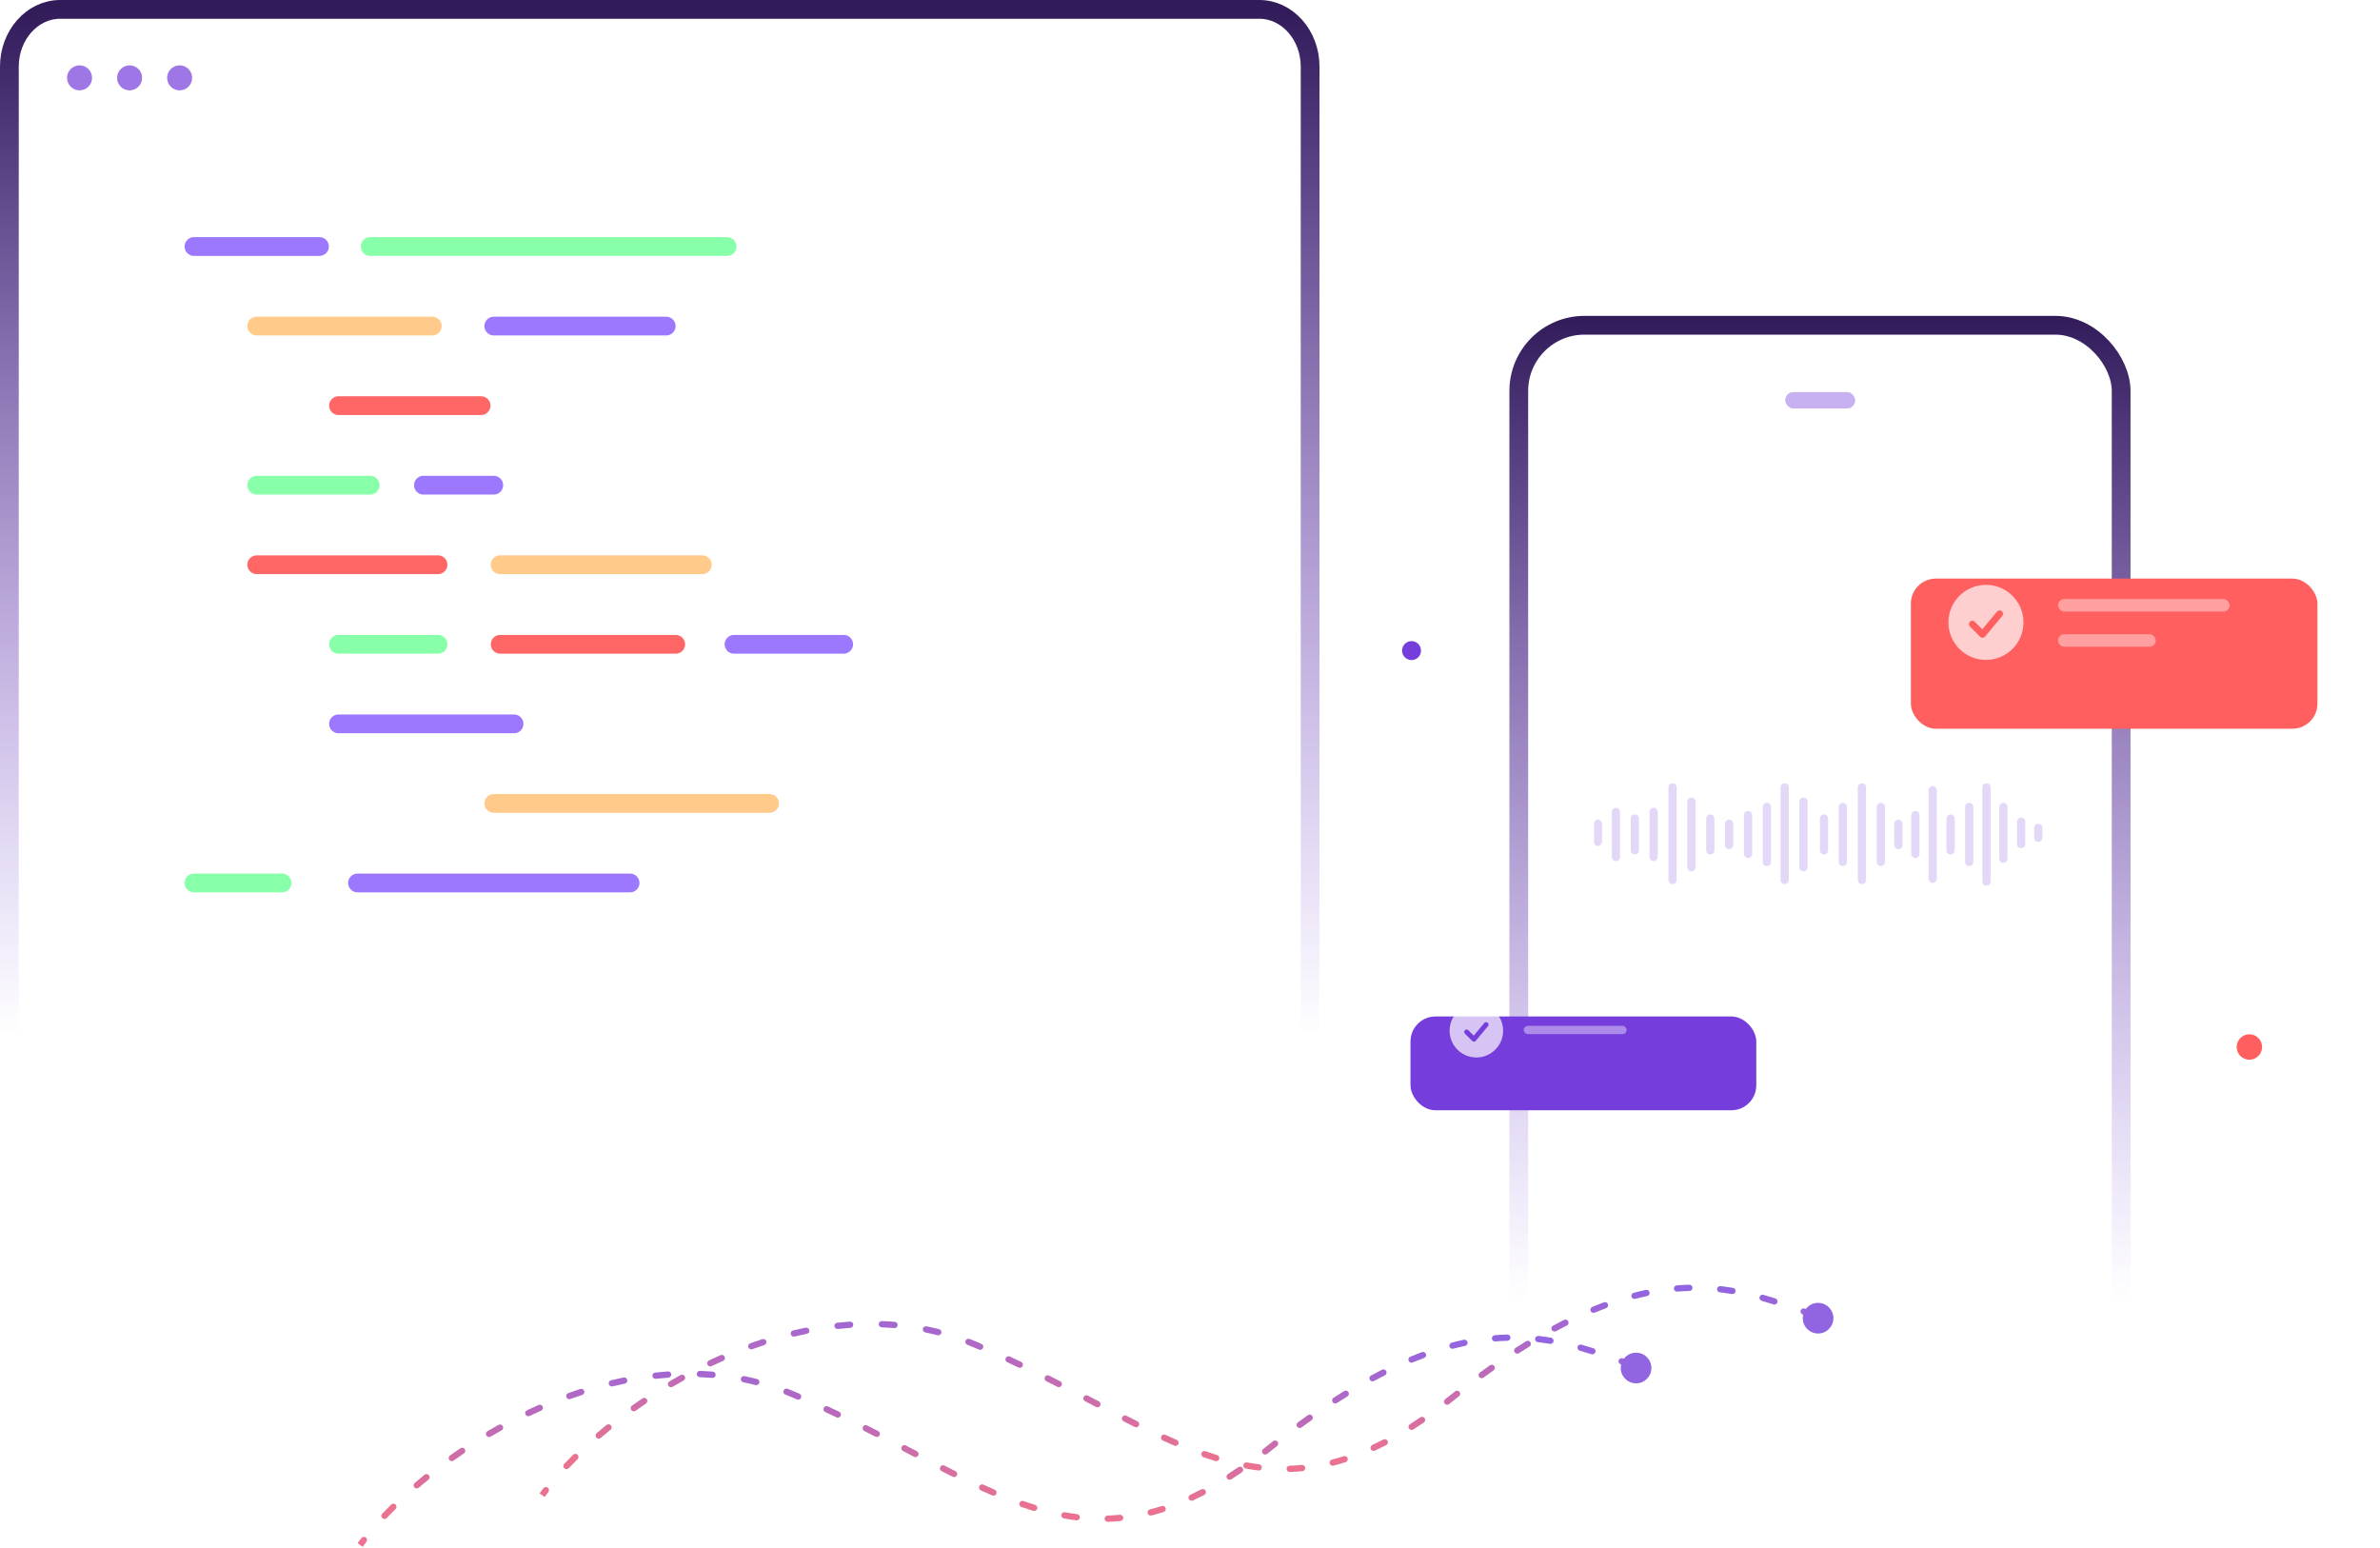 <svg width="761" height="495" viewBox="0 0 761 495" fill="none" xmlns="http://www.w3.org/2000/svg">
<path d="M402.683 378.205H19.223C10.3 378.205 3 369.979 3 359.924V21.28C3 11.226 10.3 3 19.223 3H402.683C411.605 3 418.905 11.226 418.905 21.28V360.153C418.905 370.207 411.605 378.205 402.683 378.205Z" stroke="url(#paint0_linear)" stroke-width="6" stroke-miterlimit="10" stroke-linecap="round" stroke-linejoin="round"/>
<path opacity="0.7" d="M25.438 28.894C27.647 28.894 29.438 27.103 29.438 24.894C29.438 22.685 27.647 20.894 25.438 20.894C23.228 20.894 21.438 22.685 21.438 24.894C21.438 27.103 23.228 28.894 25.438 28.894Z" fill="#753DDB"/>
<path opacity="0.7" d="M41.438 28.894C43.647 28.894 45.438 27.103 45.438 24.894C45.438 22.685 43.647 20.894 41.438 20.894C39.228 20.894 37.438 22.685 37.438 24.894C37.438 27.103 39.228 28.894 41.438 28.894Z" fill="#753DDB"/>
<path opacity="0.7" d="M57.438 28.894C59.647 28.894 61.438 27.103 61.438 24.894C61.438 22.685 59.647 20.894 57.438 20.894C55.228 20.894 53.438 22.685 53.438 24.894C53.438 27.103 55.228 28.894 57.438 28.894Z" fill="#753DDB"/>
<g opacity="0.9">
<path d="M251.93 78.817H278.278" stroke="white" stroke-width="6" stroke-miterlimit="10" stroke-linecap="round" stroke-linejoin="round"/>
<path d="M118.365 78.817H232.473" stroke="#7BFFA0" stroke-width="6" stroke-miterlimit="10" stroke-linecap="round" stroke-linejoin="round"/>
<path d="M62.02 78.817H102.151" stroke="#9169FF" stroke-width="6" stroke-miterlimit="10" stroke-linecap="round" stroke-linejoin="round"/>
</g>
<g opacity="0.9">
<path d="M114.312 282.319H201.463" stroke="#9169FF" stroke-width="6" stroke-miterlimit="10" stroke-linecap="round" stroke-linejoin="round"/>
<path d="M62.02 282.319H90.193" stroke="#7BFFA0" stroke-width="6" stroke-miterlimit="10" stroke-linecap="round" stroke-linejoin="round"/>
</g>
<g opacity="0.9">
<path d="M232.473 104.255H248.89" stroke="white" stroke-width="6" stroke-miterlimit="10" stroke-linecap="round" stroke-linejoin="round"/>
<path d="M157.888 104.255H213.016" stroke="#9169FF" stroke-width="6" stroke-miterlimit="10" stroke-linecap="round" stroke-linejoin="round"/>
<path d="M82.085 104.254H138.227" stroke="#FFC47D" stroke-width="6" stroke-miterlimit="10" stroke-linecap="round" stroke-linejoin="round"/>
</g>
<g opacity="0.9">
<path d="M169.035 129.692H217.475" stroke="white" stroke-width="6" stroke-miterlimit="10" stroke-linecap="round" stroke-linejoin="round"/>
<path d="M108.231 129.692H153.834" stroke="#FF5757" stroke-width="6" stroke-miterlimit="10" stroke-linecap="round" stroke-linejoin="round"/>
</g>
<g opacity="0.9">
<path d="M175.521 155.13H185.452" stroke="white" stroke-width="6" stroke-miterlimit="10" stroke-linecap="round" stroke-linejoin="round"/>
<path d="M135.39 155.13H157.888" stroke="#9169FF" stroke-width="6" stroke-miterlimit="10" stroke-linecap="round" stroke-linejoin="round"/>
<path d="M82.085 155.13H118.365" stroke="#7BFFA0" stroke-width="6" stroke-miterlimit="10" stroke-linecap="round" stroke-linejoin="round"/>
</g>
<g opacity="0.9">
<path d="M159.914 180.567H224.569" stroke="#FFC47D" stroke-width="6" stroke-miterlimit="10" stroke-linecap="round" stroke-linejoin="round"/>
<path d="M82.085 180.567H140.052" stroke="#FF5757" stroke-width="6" stroke-miterlimit="10" stroke-linecap="round" stroke-linejoin="round"/>
</g>
<g opacity="0.9">
<path d="M234.703 206.005H269.767" stroke="#9169FF" stroke-width="6" stroke-miterlimit="10" stroke-linecap="round" stroke-linejoin="round"/>
<path d="M159.915 206.005H216.057" stroke="#FF5757" stroke-width="6" stroke-miterlimit="10" stroke-linecap="round" stroke-linejoin="round"/>
<path d="M108.231 206.005H140.052" stroke="#7BFFA0" stroke-width="6" stroke-miterlimit="10" stroke-linecap="round" stroke-linejoin="round"/>
</g>
<g opacity="0.9">
<path d="M185.452 231.443H216.057" stroke="white" stroke-width="6" stroke-miterlimit="10" stroke-linecap="round" stroke-linejoin="round"/>
<path d="M108.231 231.444H164.373" stroke="#9169FF" stroke-width="6" stroke-miterlimit="10" stroke-linecap="round" stroke-linejoin="round"/>
</g>
<g opacity="0.9">
<path d="M265.104 256.881H300.168" stroke="white" stroke-width="6" stroke-miterlimit="10" stroke-linecap="round" stroke-linejoin="round"/>
<path d="M157.888 256.881H246.053" stroke="#FFC47D" stroke-width="6" stroke-miterlimit="10" stroke-linecap="round" stroke-linejoin="round"/>
<path d="M82.085 256.881H138.227" stroke="white" stroke-width="6" stroke-miterlimit="10" stroke-linecap="round" stroke-linejoin="round"/>
</g>
<rect x="485.627" y="104" width="192.605" height="379.081" rx="21" stroke="url(#paint1_linear)" stroke-width="6"/>
<g opacity="0.8">
<path d="M311.559 429.813L311.172 430.735L311.559 429.813ZM464.32 446.895L464.943 447.677L464.32 446.895ZM175.338 477.067C175.673 476.628 175.589 476.001 175.15 475.665C174.711 475.33 174.084 475.414 173.749 475.853L175.338 477.067ZM180.411 468.063C180.032 468.465 180.05 469.098 180.452 469.477C180.853 469.856 181.486 469.837 181.865 469.436L180.411 468.063ZM184.678 466.556C185.07 466.167 185.073 465.534 184.684 465.142C184.295 464.75 183.662 464.747 183.27 465.135L184.678 466.556ZM190.791 458.224C190.372 458.582 190.322 459.214 190.681 459.633C191.04 460.053 191.672 460.102 192.091 459.743L190.791 458.224ZM195.19 457.165C195.619 456.817 195.685 456.188 195.337 455.758C194.99 455.329 194.36 455.263 193.931 455.611L195.19 457.165ZM202.065 449.441C201.615 449.761 201.509 450.385 201.829 450.836C202.149 451.286 202.773 451.392 203.223 451.072L202.065 449.441ZM206.54 448.778C206.998 448.469 207.119 447.848 206.81 447.39C206.502 446.932 205.88 446.811 205.422 447.119L206.54 448.778ZM214.058 441.68C213.582 441.959 213.423 442.572 213.702 443.048C213.982 443.525 214.595 443.684 215.071 443.404L214.058 441.68ZM218.574 441.404C219.057 441.136 219.232 440.527 218.964 440.044C218.696 439.561 218.087 439.387 217.604 439.654L218.574 441.404ZM226.685 434.99C226.185 435.227 225.972 435.823 226.208 436.322C226.445 436.821 227.041 437.034 227.54 436.798L226.685 434.99ZM231.208 435.122C231.713 434.899 231.942 434.309 231.719 433.803C231.497 433.298 230.906 433.069 230.401 433.292L231.208 435.122ZM239.884 429.499C239.364 429.686 239.094 430.258 239.28 430.778C239.467 431.298 240.04 431.568 240.559 431.382L239.884 429.499ZM244.37 430.077C244.895 429.906 245.182 429.342 245.011 428.817C244.84 428.292 244.276 428.004 243.75 428.175L244.37 430.077ZM253.587 425.396C253.05 425.524 252.718 426.064 252.847 426.601C252.975 427.138 253.515 427.47 254.052 427.341L253.587 425.396ZM257.98 426.472C258.521 426.362 258.871 425.834 258.761 425.293C258.651 424.752 258.123 424.402 257.582 424.512L257.98 426.472ZM267.692 422.931C267.143 422.991 266.746 423.484 266.806 424.034C266.865 424.583 267.359 424.979 267.908 424.92L267.692 422.931ZM271.909 424.564C272.46 424.526 272.876 424.049 272.838 423.498C272.8 422.947 272.323 422.531 271.772 422.569L271.909 424.564ZM282.015 422.398C281.463 422.378 280.999 422.808 280.978 423.36C280.958 423.912 281.389 424.376 281.941 424.397L282.015 422.398ZM285.947 424.634C286.497 424.68 286.98 424.27 287.025 423.72C287.071 423.169 286.661 422.686 286.11 422.641L285.947 424.634ZM296.266 424.074C295.725 423.964 295.197 424.314 295.088 424.856C294.978 425.397 295.328 425.924 295.87 426.034L296.266 424.074ZM299.774 426.923C300.309 427.059 300.853 426.735 300.989 426.2C301.125 425.664 300.801 425.12 300.266 424.984L299.774 426.923ZM310.033 428.116C309.519 427.915 308.939 428.169 308.738 428.684C308.537 429.198 308.791 429.778 309.305 429.979L310.033 428.116ZM313.012 431.515C313.52 431.732 314.108 431.497 314.325 430.989C314.542 430.481 314.307 429.893 313.799 429.676L313.012 431.515ZM322.9 433.739C322.399 433.506 321.805 433.724 321.572 434.225C321.339 434.726 321.557 435.32 322.058 435.553L322.9 433.739ZM325.658 437.248C326.156 437.486 326.753 437.274 326.991 436.776C327.229 436.278 327.017 435.681 326.519 435.443L325.658 437.248ZM335.459 439.837C334.966 439.589 334.365 439.787 334.116 440.28C333.867 440.773 334.065 441.374 334.559 441.623L335.459 439.837ZM338.094 443.421C338.585 443.673 339.188 443.478 339.44 442.987C339.691 442.495 339.497 441.893 339.006 441.641L338.094 443.421ZM347.848 446.234C347.359 445.977 346.754 446.166 346.498 446.655C346.242 447.144 346.43 447.749 346.92 448.005L347.848 446.234ZM350.444 449.854C350.933 450.11 351.537 449.922 351.794 449.433C352.05 448.944 351.862 448.339 351.373 448.083L350.444 449.854ZM360.185 452.669C359.694 452.417 359.091 452.611 358.839 453.102C358.587 453.593 358.781 454.196 359.272 454.448L360.185 452.669ZM362.818 456.25C363.312 456.498 363.913 456.299 364.161 455.805C364.409 455.312 364.21 454.711 363.716 454.463L362.818 456.25ZM372.641 458.772C372.139 458.541 371.545 458.762 371.315 459.264C371.085 459.766 371.305 460.359 371.807 460.59L372.641 458.772ZM375.459 462.221C375.966 462.441 376.555 462.208 376.775 461.702C376.995 461.195 376.762 460.606 376.255 460.386L375.459 462.221ZM385.437 464.006C384.915 463.824 384.345 464.098 384.162 464.62C383.98 465.141 384.254 465.712 384.776 465.894L385.437 464.006ZM388.591 467.15C389.119 467.313 389.679 467.017 389.841 466.489C390.004 465.961 389.708 465.402 389.18 465.239L388.591 467.15ZM398.716 467.594C398.172 467.495 397.652 467.855 397.553 468.399C397.454 468.942 397.814 469.463 398.358 469.561L398.716 467.594ZM402.344 470.172C402.892 470.241 403.392 469.851 403.46 469.303C403.528 468.755 403.139 468.256 402.591 468.188L402.344 470.172ZM412.354 468.648C411.802 468.666 411.369 469.128 411.387 469.68C411.404 470.232 411.866 470.665 412.418 470.647L412.354 468.648ZM416.451 470.388C417 470.335 417.403 469.846 417.349 469.296C417.296 468.746 416.807 468.344 416.258 468.397L416.451 470.388ZM425.878 466.69C425.343 466.828 425.022 467.373 425.159 467.908C425.297 468.443 425.843 468.764 426.377 468.627L425.878 466.69ZM430.255 467.507C430.781 467.339 431.071 466.776 430.903 466.25C430.735 465.724 430.172 465.434 429.646 465.602L430.255 467.507ZM438.782 462.016C438.281 462.249 438.063 462.843 438.295 463.344C438.528 463.845 439.122 464.063 439.623 463.831L438.782 462.016ZM443.248 462.053C443.739 461.799 443.931 461.196 443.677 460.705C443.423 460.215 442.82 460.023 442.33 460.276L443.248 462.053ZM450.831 455.364C450.366 455.661 450.228 456.279 450.525 456.745C450.822 457.211 451.44 457.348 451.906 457.051L450.831 455.364ZM455.26 454.842C455.716 454.531 455.834 453.909 455.524 453.452C455.213 452.996 454.591 452.877 454.134 453.188L455.26 454.842ZM462.107 447.365C461.672 447.704 461.594 448.332 461.933 448.768C462.272 449.204 462.9 449.282 463.336 448.943L462.107 447.365ZM466.516 446.431C466.95 446.089 467.025 445.461 466.684 445.027C466.342 444.593 465.713 444.518 465.279 444.859L466.516 446.431ZM473.175 438.859C472.729 439.185 472.633 439.811 472.959 440.256C473.285 440.702 473.911 440.798 474.357 440.472L473.175 438.859ZM477.554 438.168C478.005 437.849 478.111 437.224 477.791 436.774C477.472 436.323 476.848 436.217 476.397 436.536L477.554 438.168ZM484.595 430.983C484.131 431.283 483.997 431.902 484.297 432.366C484.596 432.83 485.215 432.964 485.679 432.664L484.595 430.983ZM489.027 430.551C489.497 430.261 489.643 429.645 489.353 429.175C489.063 428.705 488.447 428.559 487.977 428.849L489.027 430.551ZM496.578 423.867C496.092 424.13 495.911 424.737 496.174 425.222C496.436 425.708 497.043 425.889 497.529 425.627L496.578 423.867ZM500.998 423.81C501.491 423.56 501.688 422.958 501.438 422.466C501.188 421.973 500.587 421.776 500.094 422.026L500.998 423.81ZM509.139 417.853C508.629 418.064 508.387 418.649 508.598 419.16C508.809 419.67 509.394 419.912 509.904 419.701L509.139 417.853ZM513.544 418.267C514.061 418.073 514.324 417.497 514.131 416.98C513.938 416.462 513.362 416.2 512.844 416.393L513.544 418.267ZM522.36 413.363C521.826 413.503 521.506 414.049 521.646 414.583C521.785 415.118 522.332 415.438 522.866 415.298L522.36 413.363ZM526.666 414.397C527.206 414.282 527.551 413.751 527.436 413.211C527.321 412.671 526.79 412.326 526.25 412.441L526.666 414.397ZM536.148 410.982C535.597 411.026 535.187 411.508 535.231 412.059C535.276 412.609 535.758 413.02 536.309 412.975L536.148 410.982ZM540.198 412.769C540.75 412.755 541.186 412.296 541.172 411.744C541.158 411.192 540.699 410.755 540.147 410.769L540.198 412.769ZM550.146 411.217C549.597 411.154 549.101 411.548 549.038 412.097C548.976 412.646 549.369 413.141 549.918 413.204L550.146 411.217ZM553.785 413.752C554.329 413.843 554.845 413.476 554.937 412.931C555.028 412.387 554.661 411.871 554.116 411.779L553.785 413.752ZM563.852 414.004C563.32 413.853 562.767 414.162 562.617 414.693C562.466 415.224 562.774 415.777 563.306 415.928L563.852 414.004ZM567.063 417.061C567.589 417.228 568.152 416.938 568.319 416.411C568.487 415.885 568.196 415.323 567.669 415.155L567.063 417.061ZM577.048 418.384C576.528 418.198 575.956 418.468 575.769 418.988C575.583 419.508 575.853 420.081 576.373 420.267L577.048 418.384ZM174.157 478.654C174.537 478.13 174.93 477.6 175.338 477.067L173.749 475.853C173.331 476.399 172.927 476.943 172.536 477.482L174.157 478.654ZM181.865 469.436C182.768 468.48 183.706 467.519 184.678 466.556L183.27 465.135C182.282 466.114 181.329 467.09 180.411 468.063L181.865 469.436ZM192.091 459.743C193.1 458.881 194.133 458.021 195.19 457.165L193.931 455.611C192.861 456.478 191.814 457.349 190.791 458.224L192.091 459.743ZM203.223 451.072C204.311 450.3 205.417 449.534 206.54 448.778L205.422 447.119C204.286 447.885 203.166 448.659 202.065 449.441L203.223 451.072ZM215.071 443.404C216.225 442.726 217.393 442.058 218.574 441.404L217.604 439.654C216.409 440.318 215.226 440.993 214.058 441.68L215.071 443.404ZM227.54 436.798C228.753 436.224 229.975 435.665 231.208 435.122L230.401 433.292C229.152 433.842 227.913 434.409 226.685 434.99L227.54 436.798ZM240.559 431.382C241.822 430.928 243.092 430.493 244.37 430.077L243.75 428.175C242.454 428.598 241.165 429.039 239.884 429.499L240.559 431.382ZM254.052 427.341C255.357 427.029 256.666 426.739 257.98 426.472L257.582 424.512C256.245 424.784 254.913 425.079 253.587 425.396L254.052 427.341ZM267.908 424.92C269.24 424.775 270.574 424.656 271.909 424.564L271.772 422.569C270.41 422.663 269.049 422.784 267.692 422.931L267.908 424.92ZM281.941 424.397C283.277 424.446 284.612 424.525 285.947 424.634L286.11 422.641C284.745 422.529 283.38 422.448 282.015 422.398L281.941 424.397ZM295.87 426.034C297.174 426.298 298.476 426.594 299.774 426.923L300.266 424.984C298.935 424.647 297.602 424.344 296.266 424.074L295.87 426.034ZM309.305 429.979C309.929 430.222 310.551 430.474 311.172 430.735L311.946 428.891C311.31 428.624 310.672 428.366 310.033 428.116L309.305 429.979ZM311.172 430.735C311.789 430.994 312.402 431.254 313.012 431.515L313.799 429.676C313.185 429.413 312.567 429.152 311.946 428.891L311.172 430.735ZM322.058 435.553C323.27 436.115 324.47 436.681 325.658 437.248L326.519 435.443C325.325 434.873 324.119 434.305 322.9 433.739L322.058 435.553ZM334.559 441.623C335.748 442.223 336.926 442.823 338.094 443.421L339.006 441.641C337.835 441.041 336.653 440.439 335.459 439.837L334.559 441.623ZM346.92 448.005C348.105 448.626 349.279 449.243 350.444 449.854L351.373 448.083C350.208 447.472 349.033 446.855 347.848 446.234L346.92 448.005ZM359.272 454.448C360.462 455.059 361.644 455.66 362.818 456.25L363.716 454.463C362.548 453.876 361.371 453.277 360.185 452.669L359.272 454.448ZM371.807 460.59C373.03 461.151 374.247 461.695 375.459 462.221L376.255 460.386C375.057 459.866 373.853 459.328 372.641 458.772L371.807 460.59ZM384.776 465.894C386.049 466.34 387.32 466.759 388.591 467.15L389.18 465.239C387.935 464.856 386.687 464.444 385.437 464.006L384.776 465.894ZM398.358 469.561C399.683 469.802 401.011 470.007 402.344 470.172L402.591 468.188C401.296 468.027 400.005 467.828 398.716 467.594L398.358 469.561ZM412.418 470.647C413.754 470.605 415.098 470.519 416.451 470.388L416.258 468.397C414.948 468.524 413.648 468.607 412.354 468.648L412.418 470.647ZM426.377 468.627C427.66 468.296 428.952 467.923 430.255 467.507L429.646 465.602C428.379 466.007 427.123 466.369 425.878 466.69L426.377 468.627ZM439.623 463.831C440.821 463.275 442.029 462.683 443.248 462.053L442.33 460.276C441.135 460.894 439.953 461.473 438.782 462.016L439.623 463.831ZM451.906 457.051C453.014 456.345 454.132 455.609 455.26 454.842L454.134 453.188C453.023 453.945 451.922 454.67 450.831 455.364L451.906 457.051ZM463.336 448.943C463.87 448.527 464.405 448.105 464.943 447.677L463.696 446.113C463.164 446.537 462.635 446.954 462.107 447.365L463.336 448.943ZM464.943 447.677C465.47 447.257 465.994 446.841 466.516 446.431L465.279 444.859C464.754 445.272 464.227 445.69 463.696 446.113L464.943 447.677ZM474.357 440.472C475.433 439.684 476.499 438.916 477.554 438.168L476.397 436.536C475.334 437.29 474.26 438.064 473.175 438.859L474.357 440.472ZM485.679 432.664C486.808 431.936 487.924 431.232 489.027 430.551L487.977 428.849C486.862 429.537 485.735 430.248 484.595 430.983L485.679 432.664ZM497.529 425.627C498.7 424.994 499.857 424.388 500.998 423.81L500.094 422.026C498.936 422.613 497.765 423.226 496.578 423.867L497.529 425.627ZM509.904 419.701C511.136 419.191 512.349 418.713 513.544 418.267L512.844 416.393C511.627 416.848 510.392 417.334 509.139 417.853L509.904 419.701ZM522.866 415.298C524.154 414.961 525.42 414.661 526.666 414.397L526.25 412.441C524.974 412.712 523.678 413.018 522.36 413.363L522.866 415.298ZM536.309 412.975C537.629 412.868 538.925 412.801 540.198 412.769L540.147 410.769C538.838 410.802 537.505 410.872 536.148 410.982L536.309 412.975ZM549.918 413.204C551.23 413.354 552.518 413.538 553.785 413.752L554.116 411.779C552.817 411.561 551.494 411.372 550.146 411.217L549.918 413.204ZM563.306 415.928C564.576 416.288 565.827 416.668 567.063 417.061L567.669 415.155C566.416 414.757 565.145 414.371 563.852 414.004L563.306 415.928ZM576.373 420.267C576.995 420.49 577.615 420.713 578.233 420.933L578.906 419.05C578.289 418.83 577.671 418.608 577.048 418.384L576.373 420.267Z" fill="url(#paint2_linear)"/>
<path d="M253.365 445.745L252.978 446.667L253.365 445.745ZM406.125 462.826L406.749 463.608L406.125 462.826ZM117.143 492.999C117.479 492.56 117.395 491.932 116.956 491.597C116.517 491.262 115.89 491.346 115.554 491.784L117.143 492.999ZM122.217 483.995C121.837 484.396 121.856 485.029 122.257 485.408C122.659 485.787 123.292 485.769 123.671 485.367L122.217 483.995ZM126.483 482.488C126.876 482.099 126.878 481.466 126.49 481.074C126.101 480.681 125.468 480.678 125.076 481.067L126.483 482.488ZM132.597 474.155C132.177 474.514 132.128 475.145 132.487 475.565C132.846 475.985 133.477 476.034 133.897 475.675L132.597 474.155ZM136.995 473.097C137.424 472.749 137.491 472.119 137.143 471.69C136.795 471.261 136.166 471.195 135.736 471.542L136.995 473.097ZM143.871 465.373C143.421 465.693 143.315 466.317 143.635 466.767C143.954 467.218 144.579 467.323 145.029 467.004L143.871 465.373ZM148.345 464.71C148.803 464.401 148.925 463.78 148.616 463.322C148.307 462.864 147.686 462.742 147.228 463.051L148.345 464.71ZM155.864 457.611C155.387 457.891 155.228 458.504 155.508 458.98C155.788 459.456 156.401 459.615 156.877 459.336L155.864 457.611ZM160.38 457.335C160.863 457.067 161.037 456.459 160.769 455.976C160.501 455.493 159.893 455.318 159.41 455.586L160.38 457.335ZM168.49 450.922C167.991 451.158 167.778 451.755 168.014 452.254C168.25 452.753 168.847 452.966 169.346 452.73L168.49 450.922ZM173.013 451.053C173.519 450.831 173.748 450.24 173.525 449.735C173.302 449.23 172.712 449.001 172.207 449.223L173.013 451.053ZM181.689 445.431C181.169 445.617 180.899 446.19 181.086 446.71C181.273 447.23 181.845 447.5 182.365 447.313L181.689 445.431ZM186.175 446.009C186.7 445.838 186.987 445.274 186.817 444.748C186.646 444.223 186.081 443.936 185.556 444.107L186.175 446.009ZM195.392 441.328C194.855 441.456 194.524 441.996 194.652 442.533C194.781 443.07 195.32 443.401 195.858 443.273L195.392 441.328ZM199.786 442.404C200.327 442.294 200.677 441.766 200.567 441.225C200.457 440.684 199.929 440.334 199.388 440.444L199.786 442.404ZM209.497 438.863C208.948 438.923 208.552 439.416 208.611 439.965C208.671 440.514 209.164 440.911 209.713 440.851L209.497 438.863ZM213.715 440.496C214.266 440.458 214.682 439.98 214.644 439.429C214.606 438.878 214.129 438.463 213.578 438.5L213.715 440.496ZM223.82 438.33C223.268 438.309 222.804 438.74 222.784 439.292C222.764 439.844 223.195 440.308 223.746 440.328L223.82 438.33ZM227.753 440.566C228.303 440.611 228.786 440.202 228.831 439.651C228.876 439.101 228.467 438.618 227.916 438.573L227.753 440.566ZM238.072 440.005C237.531 439.896 237.003 440.246 236.894 440.787C236.784 441.329 237.134 441.856 237.675 441.966L238.072 440.005ZM241.58 442.855C242.115 442.991 242.659 442.667 242.795 442.131C242.931 441.596 242.607 441.052 242.071 440.916L241.58 442.855ZM251.839 444.048C251.324 443.847 250.744 444.101 250.543 444.615C250.342 445.13 250.596 445.71 251.111 445.911L251.839 444.048ZM254.818 447.447C255.326 447.664 255.914 447.428 256.131 446.921C256.348 446.413 256.112 445.825 255.605 445.608L254.818 447.447ZM264.706 449.67C264.205 449.438 263.61 449.655 263.378 450.156C263.145 450.657 263.363 451.252 263.864 451.484L264.706 449.67ZM267.463 453.179C267.962 453.417 268.559 453.206 268.796 452.708C269.034 452.209 268.823 451.612 268.325 451.374L267.463 453.179ZM277.265 455.769C276.772 455.52 276.17 455.718 275.922 456.212C275.673 456.705 275.871 457.306 276.364 457.555L277.265 455.769ZM279.899 459.352C280.391 459.604 280.993 459.41 281.245 458.919C281.497 458.427 281.303 457.824 280.811 457.573L279.899 459.352ZM289.654 462.165C289.164 461.909 288.56 462.098 288.304 462.587C288.047 463.076 288.236 463.68 288.725 463.937L289.654 462.165ZM292.249 465.785C292.738 466.042 293.343 465.853 293.599 465.364C293.856 464.875 293.667 464.271 293.178 464.014L292.249 465.785ZM301.991 468.6C301.499 468.348 300.897 468.542 300.644 469.034C300.392 469.525 300.586 470.128 301.078 470.38L301.991 468.6ZM304.624 472.182C305.118 472.43 305.719 472.231 305.967 471.737C306.215 471.244 306.016 470.643 305.522 470.395L304.624 472.182ZM314.447 474.704C313.945 474.473 313.351 474.693 313.121 475.195C312.89 475.697 313.111 476.291 313.613 476.521L314.447 474.704ZM317.265 478.153C317.772 478.373 318.361 478.14 318.58 477.633C318.8 477.127 318.568 476.538 318.061 476.318L317.265 478.153ZM327.242 479.938C326.721 479.756 326.15 480.03 325.968 480.551C325.785 481.073 326.06 481.643 326.581 481.826L327.242 479.938ZM330.397 483.082C330.925 483.245 331.484 482.949 331.647 482.421C331.809 481.893 331.513 481.333 330.985 481.171L330.397 483.082ZM340.521 483.525C339.978 483.427 339.457 483.787 339.358 484.33C339.26 484.874 339.62 485.394 340.163 485.493L340.521 483.525ZM344.15 486.104C344.698 486.172 345.197 485.783 345.265 485.235C345.333 484.687 344.944 484.187 344.396 484.119L344.15 486.104ZM354.16 484.58C353.608 484.598 353.175 485.06 353.193 485.612C353.21 486.164 353.672 486.597 354.224 486.579L354.16 484.58ZM358.256 486.32C358.806 486.266 359.208 485.778 359.155 485.228C359.102 484.678 358.613 484.276 358.063 484.329L358.256 486.32ZM367.684 482.622C367.149 482.759 366.827 483.305 366.965 483.84C367.103 484.374 367.648 484.696 368.183 484.558L367.684 482.622ZM372.061 483.439C372.587 483.27 372.877 482.708 372.709 482.182C372.541 481.656 371.978 481.365 371.452 481.534L372.061 483.439ZM380.588 477.948C380.087 478.18 379.869 478.775 380.101 479.276C380.333 479.777 380.928 479.995 381.429 479.762L380.588 477.948ZM385.054 477.985C385.544 477.731 385.736 477.128 385.483 476.637C385.229 476.147 384.626 475.954 384.135 476.208L385.054 477.985ZM392.637 471.296C392.171 471.592 392.034 472.211 392.331 472.676C392.627 473.142 393.246 473.279 393.711 472.983L392.637 471.296ZM397.065 470.773C397.522 470.463 397.64 469.841 397.329 469.384C397.019 468.927 396.397 468.809 395.94 469.12L397.065 470.773ZM403.913 463.296C403.477 463.636 403.399 464.264 403.738 464.7C404.078 465.136 404.706 465.214 405.142 464.874L403.913 463.296ZM408.322 462.363C408.756 462.021 408.831 461.392 408.489 460.958C408.148 460.524 407.519 460.449 407.085 460.791L408.322 462.363ZM414.981 454.79C414.535 455.117 414.439 455.742 414.765 456.188C415.091 456.634 415.717 456.73 416.162 456.404L414.981 454.79ZM419.36 454.1C419.81 453.78 419.917 453.156 419.597 452.706C419.278 452.255 418.654 452.149 418.203 452.468L419.36 454.1ZM426.401 446.915C425.936 447.214 425.803 447.833 426.102 448.298C426.402 448.762 427.02 448.895 427.485 448.596L426.401 446.915ZM430.833 446.483C431.303 446.193 431.449 445.577 431.159 445.107C430.869 444.637 430.253 444.491 429.783 444.781L430.833 446.483ZM438.384 439.799C437.898 440.062 437.717 440.668 437.979 441.154C438.242 441.64 438.849 441.821 439.334 441.559L438.384 439.799ZM442.804 439.742C443.296 439.492 443.493 438.89 443.244 438.398C442.994 437.905 442.392 437.708 441.9 437.958L442.804 439.742ZM450.945 433.785C450.434 433.996 450.192 434.581 450.404 435.091C450.615 435.602 451.2 435.844 451.71 435.632L450.945 433.785ZM455.35 434.198C455.867 434.005 456.13 433.429 455.937 432.911C455.743 432.394 455.167 432.131 454.65 432.325L455.35 434.198ZM464.166 429.295C463.632 429.434 463.312 429.981 463.451 430.515C463.591 431.049 464.137 431.369 464.672 431.23L464.166 429.295ZM468.471 430.329C469.011 430.214 469.356 429.683 469.241 429.143C469.127 428.602 468.596 428.258 468.055 428.372L468.471 430.329ZM477.953 426.913C477.403 426.958 476.993 427.44 477.037 427.991C477.082 428.541 477.564 428.951 478.114 428.907L477.953 426.913ZM482.003 428.7C482.556 428.686 482.992 428.227 482.978 427.675C482.964 427.123 482.505 426.687 481.953 426.701L482.003 428.7ZM491.951 427.149C491.403 427.086 490.907 427.48 490.844 428.029C490.781 428.577 491.175 429.073 491.724 429.136L491.951 427.149ZM495.59 429.683C496.135 429.775 496.651 429.408 496.742 428.863C496.834 428.318 496.467 427.803 495.922 427.711L495.59 429.683ZM505.657 429.936C505.126 429.785 504.573 430.093 504.422 430.625C504.272 431.156 504.58 431.709 505.111 431.86L505.657 429.936ZM508.869 432.993C509.395 433.16 509.957 432.869 510.125 432.343C510.292 431.817 510.001 431.254 509.475 431.087L508.869 432.993ZM518.854 434.316C518.334 434.13 517.761 434.4 517.575 434.92C517.389 435.44 517.659 436.012 518.179 436.199L518.854 434.316ZM115.963 494.586C116.342 494.061 116.736 493.532 117.143 492.999L115.554 491.784C115.137 492.331 114.732 492.874 114.342 493.414L115.963 494.586ZM123.671 485.367C124.573 484.412 125.511 483.451 126.483 482.488L125.076 481.067C124.088 482.045 123.135 483.022 122.217 483.995L123.671 485.367ZM133.897 475.675C134.906 474.813 135.939 473.952 136.995 473.097L135.736 471.542C134.666 472.409 133.619 473.281 132.597 474.155L133.897 475.675ZM145.029 467.004C146.117 466.231 147.222 465.466 148.345 464.71L147.228 463.051C146.091 463.817 144.972 464.591 143.871 465.373L145.029 467.004ZM156.877 459.336C158.031 458.657 159.199 457.99 160.38 457.335L159.41 455.586C158.214 456.249 157.032 456.925 155.864 457.611L156.877 459.336ZM169.346 452.73C170.558 452.156 171.781 451.597 173.013 451.053L172.207 449.223C170.958 449.774 169.719 450.341 168.49 450.922L169.346 452.73ZM182.365 447.313C183.628 446.86 184.898 446.425 186.175 446.009L185.556 444.107C184.26 444.529 182.97 444.971 181.689 445.431L182.365 447.313ZM195.858 443.273C197.162 442.961 198.472 442.671 199.786 442.404L199.388 440.444C198.051 440.715 196.719 441.01 195.392 441.328L195.858 443.273ZM209.713 440.851C211.045 440.707 212.379 440.588 213.715 440.496L213.578 438.5C212.215 438.594 210.855 438.715 209.497 438.863L209.713 440.851ZM223.746 440.328C225.082 440.378 226.418 440.457 227.753 440.566L227.916 438.573C226.551 438.461 225.186 438.38 223.82 438.33L223.746 440.328ZM237.675 441.966C238.98 442.23 240.281 442.526 241.58 442.855L242.071 440.916C240.741 440.579 239.408 440.276 238.072 440.005L237.675 441.966ZM251.111 445.911C251.734 446.154 252.357 446.406 252.978 446.667L253.752 444.823C253.115 444.556 252.478 444.297 251.839 444.048L251.111 445.911ZM252.978 446.667C253.594 446.926 254.208 447.186 254.818 447.447L255.605 445.608C254.99 445.345 254.373 445.083 253.752 444.823L252.978 446.667ZM263.864 451.484C265.076 452.047 266.275 452.612 267.463 453.179L268.325 451.374C267.131 450.805 265.925 450.236 264.706 449.67L263.864 451.484ZM276.364 457.555C277.554 458.155 278.732 458.754 279.899 459.352L280.811 457.573C279.641 456.973 278.459 456.371 277.265 455.769L276.364 457.555ZM288.725 463.937C289.91 464.558 291.084 465.174 292.249 465.785L293.178 464.014C292.014 463.404 290.839 462.787 289.654 462.165L288.725 463.937ZM301.078 470.38C302.268 470.99 303.45 471.592 304.624 472.182L305.522 470.395C304.354 469.807 303.177 469.209 301.991 468.6L301.078 470.38ZM313.613 476.521C314.836 477.082 316.053 477.627 317.265 478.153L318.061 476.318C316.863 475.798 315.658 475.259 314.447 474.704L313.613 476.521ZM326.581 481.826C327.855 482.271 329.126 482.691 330.397 483.082L330.985 481.171C329.74 480.787 328.493 480.376 327.242 479.938L326.581 481.826ZM340.163 485.493C341.489 485.734 342.817 485.939 344.15 486.104L344.396 484.119C343.102 483.959 341.811 483.76 340.521 483.525L340.163 485.493ZM354.224 486.579C355.56 486.537 356.904 486.451 358.256 486.32L358.063 484.329C356.754 484.456 355.454 484.539 354.16 484.58L354.224 486.579ZM368.183 484.558C369.465 484.228 370.758 483.855 372.061 483.439L371.452 481.534C370.185 481.939 368.929 482.301 367.684 482.622L368.183 484.558ZM381.429 479.762C382.627 479.207 383.835 478.615 385.054 477.985L384.135 476.208C382.941 476.825 381.759 477.405 380.588 477.948L381.429 479.762ZM393.711 472.983C394.819 472.277 395.937 471.541 397.065 470.773L395.94 469.12C394.828 469.876 393.728 470.601 392.637 471.296L393.711 472.983ZM405.142 464.874C405.675 464.459 406.211 464.037 406.749 463.608L405.502 462.044C404.97 462.469 404.44 462.886 403.913 463.296L405.142 464.874ZM406.749 463.608C407.276 463.188 407.8 462.773 408.322 462.363L407.085 460.791C406.56 461.204 406.032 461.622 405.502 462.044L406.749 463.608ZM416.162 456.404C417.239 455.615 418.305 454.848 419.36 454.1L418.203 452.468C417.139 453.222 416.065 453.996 414.981 454.79L416.162 456.404ZM427.485 448.596C428.613 447.868 429.729 447.164 430.833 446.483L429.783 444.781C428.668 445.469 427.54 446.18 426.401 446.915L427.485 448.596ZM439.334 441.559C440.506 440.926 441.662 440.32 442.804 439.742L441.9 437.958C440.742 438.544 439.57 439.158 438.384 439.799L439.334 441.559ZM451.71 435.632C452.942 435.122 454.155 434.645 455.35 434.198L454.65 432.325C453.432 432.78 452.197 433.266 450.945 433.785L451.71 435.632ZM464.672 431.23C465.96 430.893 467.226 430.593 468.471 430.329L468.055 428.372C466.78 428.643 465.484 428.95 464.166 429.295L464.672 431.23ZM478.114 428.907C479.435 428.8 480.731 428.732 482.003 428.7L481.953 426.701C480.643 426.734 479.311 426.804 477.953 426.913L478.114 428.907ZM491.724 429.136C493.036 429.286 494.324 429.47 495.59 429.683L495.922 427.711C494.622 427.492 493.3 427.303 491.951 427.149L491.724 429.136ZM505.111 431.86C506.381 432.22 507.633 432.6 508.869 432.993L509.475 431.087C508.222 430.688 506.95 430.302 505.657 429.936L505.111 431.86ZM518.179 436.199C518.801 436.422 519.421 436.644 520.039 436.865L520.711 434.981C520.095 434.761 519.476 434.539 518.854 434.316L518.179 436.199Z" fill="url(#paint3_linear)"/>
<circle cx="581.33" cy="421.474" r="4.899" fill="#753DDB"/>
<circle cx="523.135" cy="437.406" r="4.899" fill="#753DDB"/>
</g>
<rect opacity="0.4" x="570.821" y="125.352" width="22.378" height="5.265" rx="2.633" fill="#753DDB"/>
<g filter="url(#filter0_d)">
<rect x="611" y="175" width="130" height="48" rx="8" fill="#FF5F5F"/>
</g>
<path opacity="0.7" fill-rule="evenodd" clip-rule="evenodd" d="M635 187C628.373 187 623 192.373 623 199C623 205.627 628.373 211 635 211C641.627 211 647 205.627 647 199C647 192.373 641.627 187 635 187ZM640.201 196.971C640.297 196.861 640.37 196.734 640.416 196.596C640.462 196.458 640.479 196.312 640.468 196.167C640.457 196.022 640.416 195.881 640.349 195.751C640.283 195.622 640.191 195.508 640.079 195.415C639.967 195.321 639.838 195.252 639.699 195.209C639.56 195.167 639.413 195.153 639.269 195.167C639.124 195.182 638.984 195.226 638.856 195.296C638.729 195.366 638.616 195.461 638.526 195.575L633.835 201.203L631.408 198.774C631.202 198.575 630.926 198.466 630.64 198.468C630.354 198.47 630.081 198.585 629.878 198.787C629.676 198.99 629.561 199.263 629.559 199.549C629.556 199.835 629.666 200.111 629.865 200.317L633.138 203.589C633.245 203.697 633.373 203.78 633.515 203.835C633.656 203.89 633.807 203.914 633.958 203.908C634.11 203.901 634.258 203.862 634.394 203.795C634.53 203.728 634.65 203.633 634.747 203.516L640.201 196.971Z" fill="white"/>
<rect opacity="0.4" x="658.046" y="191.533" width="54.877" height="4" rx="2" fill="white"/>
<rect opacity="0.4" x="658.046" y="202.782" width="31.267" height="4" rx="2" fill="white"/>
<g filter="url(#filter1_d)">
<rect x="451" y="315" width="110.572" height="30" rx="8" fill="#753DDB"/>
</g>
<path opacity="0.7" fill-rule="evenodd" clip-rule="evenodd" d="M472.062 321C467.336 321 463.505 324.831 463.505 329.556C463.505 334.282 467.336 338.112 472.062 338.112C476.787 338.112 480.618 334.282 480.618 329.556C480.618 324.831 476.787 321 472.062 321ZM475.77 328.109C475.839 328.031 475.891 327.94 475.923 327.842C475.956 327.744 475.968 327.64 475.96 327.536C475.952 327.433 475.923 327.332 475.876 327.24C475.828 327.148 475.762 327.066 475.683 327C475.603 326.933 475.511 326.884 475.412 326.853C475.313 326.823 475.208 326.813 475.105 326.824C475.002 326.834 474.902 326.865 474.811 326.915C474.72 326.965 474.64 327.033 474.575 327.114L471.231 331.127L469.5 329.395C469.353 329.253 469.157 329.175 468.953 329.177C468.749 329.179 468.554 329.26 468.41 329.405C468.266 329.549 468.184 329.744 468.182 329.948C468.18 330.152 468.259 330.348 468.4 330.495L470.734 332.829C470.81 332.905 470.902 332.965 471.002 333.004C471.103 333.043 471.211 333.06 471.319 333.055C471.427 333.05 471.533 333.023 471.629 332.975C471.726 332.927 471.812 332.859 471.881 332.776L475.77 328.109Z" fill="white"/>
<rect opacity="0.4" x="487.199" y="328" width="32.908" height="2.633" rx="1.316" fill="white"/>
<g clip-path="url(#clip0)">
<g opacity="0.8">
<g opacity="0.5">
<path opacity="0.5" d="M518.005 274.012V259.574C518.005 258.847 517.415 258.258 516.688 258.258C515.961 258.258 515.372 258.847 515.372 259.574V274.012C515.372 274.739 515.961 275.328 516.688 275.328C517.415 275.328 518.005 274.739 518.005 274.012Z" fill="#753DDB"/>
<path opacity="0.5" d="M524.049 271.891V261.716C524.049 260.989 523.459 260.399 522.732 260.399C522.005 260.399 521.416 260.989 521.416 261.716V271.891C521.416 272.618 522.005 273.208 522.732 273.208C523.459 273.208 524.049 272.618 524.049 271.891Z" fill="#753DDB"/>
<path opacity="0.5" d="M530.071 274.012V259.574C530.071 258.847 529.481 258.258 528.754 258.258C528.027 258.258 527.438 258.847 527.438 259.574V274.012C527.438 274.739 528.027 275.328 528.754 275.328C529.481 275.328 530.071 274.739 530.071 274.012Z" fill="#753DDB"/>
<path opacity="0.5" d="M536.115 281.368V251.72C536.115 250.993 535.525 250.404 534.798 250.404C534.071 250.404 533.482 250.993 533.482 251.72V281.368C533.482 282.095 534.071 282.684 534.798 282.684C535.525 282.684 536.115 282.095 536.115 281.368Z" fill="#753DDB"/>
<path opacity="0.5" d="M542.137 277.279V256.329C542.137 255.602 541.548 255.012 540.821 255.012C540.094 255.012 539.504 255.602 539.504 256.329V277.279C539.504 278.006 540.094 278.595 540.821 278.595C541.548 278.595 542.137 278.006 542.137 277.279Z" fill="#753DDB"/>
<path opacity="0.5" d="M596.663 281.368V251.72C596.663 250.993 596.074 250.404 595.347 250.404C594.62 250.404 594.031 250.993 594.031 251.72V281.368C594.031 282.095 594.62 282.684 595.347 282.684C596.074 282.684 596.663 282.095 596.663 281.368Z" fill="#753DDB"/>
<path opacity="0.5" d="M602.707 275.591V258.016C602.707 257.289 602.118 256.7 601.391 256.7C600.664 256.7 600.075 257.289 600.075 258.016V275.591C600.075 276.318 600.664 276.907 601.391 276.907C602.118 276.907 602.707 276.318 602.707 275.591Z" fill="#753DDB"/>
<path opacity="0.5" d="M608.315 270.204V263.403C608.315 262.676 607.725 262.087 606.998 262.087C606.271 262.087 605.682 262.676 605.682 263.403V270.204C605.682 270.931 606.271 271.52 606.998 271.52C607.725 271.52 608.315 270.931 608.315 270.204Z" fill="#753DDB"/>
<path opacity="0.5" d="M613.748 273.016V260.591C613.748 259.864 613.159 259.274 612.432 259.274C611.705 259.274 611.115 259.864 611.115 260.591V273.016C611.115 273.743 611.705 274.333 612.432 274.333C613.159 274.333 613.748 273.743 613.748 273.016Z" fill="#753DDB"/>
<path opacity="0.5" d="M619.29 280.935V252.651C619.29 251.924 618.701 251.334 617.974 251.334C617.247 251.334 616.658 251.924 616.658 252.651V280.935C616.658 281.662 617.247 282.251 617.974 282.251C618.701 282.251 619.29 281.662 619.29 280.935Z" fill="#753DDB"/>
<path opacity="0.5" d="M625.029 271.891V261.716C625.029 260.989 624.439 260.399 623.712 260.399C622.985 260.399 622.396 260.989 622.396 261.716V271.891C622.396 272.618 622.985 273.208 623.712 273.208C624.439 273.208 625.029 272.618 625.029 271.891Z" fill="#753DDB"/>
<path opacity="0.5" d="M630.963 275.591V258.016C630.963 257.289 630.374 256.7 629.647 256.7C628.92 256.7 628.331 257.289 628.331 258.016V275.591C628.331 276.318 628.92 276.907 629.647 276.907C630.374 276.907 630.963 276.318 630.963 275.591Z" fill="#753DDB"/>
<path opacity="0.5" d="M636.484 281.887V251.72C636.484 250.993 635.894 250.404 635.167 250.404C634.44 250.404 633.851 250.993 633.851 251.72V281.887C633.851 282.614 634.44 283.203 635.167 283.203C635.894 283.203 636.484 282.614 636.484 281.887Z" fill="#753DDB"/>
<path opacity="0.5" d="M641.895 274.596V258.016C641.895 257.289 641.306 256.7 640.579 256.7C639.852 256.7 639.262 257.289 639.262 258.016V274.596C639.262 275.323 639.852 275.912 640.579 275.912C641.306 275.912 641.895 275.323 641.895 274.596Z" fill="#753DDB"/>
<path opacity="0.5" d="M647.568 269.901V262.711C647.568 261.984 646.979 261.395 646.252 261.395C645.525 261.395 644.936 261.984 644.936 262.711V269.901C644.936 270.628 645.525 271.217 646.252 271.217C646.979 271.217 647.568 270.628 647.568 269.901Z" fill="#753DDB"/>
<path opacity="0.5" d="M653.045 267.867V264.702C653.045 263.975 652.455 263.385 651.728 263.385C651.001 263.385 650.412 263.975 650.412 264.702V267.867C650.412 268.594 651.001 269.184 651.728 269.184C652.455 269.184 653.045 268.594 653.045 267.867Z" fill="#753DDB"/>
<path opacity="0.5" d="M512.244 269.187V263.403C512.244 262.676 511.655 262.087 510.928 262.087C510.201 262.087 509.612 262.676 509.612 263.403V269.187C509.612 269.914 510.201 270.503 510.928 270.503C511.655 270.503 512.244 269.914 512.244 269.187Z" fill="#753DDB"/>
<path opacity="0.5" d="M571.964 281.368V251.72C571.964 250.993 571.375 250.404 570.648 250.404C569.921 250.404 569.332 250.993 569.332 251.72V281.368C569.332 282.095 569.921 282.684 570.648 282.684C571.375 282.684 571.964 282.095 571.964 281.368Z" fill="#753DDB"/>
<path opacity="0.5" d="M577.986 277.279V256.329C577.986 255.602 577.397 255.012 576.67 255.012C575.943 255.012 575.354 255.602 575.354 256.329V277.279C575.354 278.006 575.943 278.595 576.67 278.595C577.397 278.595 577.986 278.006 577.986 277.279Z" fill="#753DDB"/>
<path opacity="0.5" d="M548.181 271.891V261.716C548.181 260.989 547.592 260.399 546.865 260.399C546.138 260.399 545.548 260.989 545.548 261.716V271.891C545.548 272.618 546.138 273.208 546.865 273.208C547.592 273.208 548.181 272.618 548.181 271.891Z" fill="#753DDB"/>
<path opacity="0.5" d="M554.203 270.204V263.403C554.203 262.676 553.614 262.087 552.887 262.087C552.16 262.087 551.57 262.676 551.57 263.403V270.204C551.57 270.931 552.16 271.52 552.887 271.52C553.614 271.52 554.203 270.931 554.203 270.204Z" fill="#753DDB"/>
<path opacity="0.5" d="M584.532 271.891V261.716C584.532 260.989 583.943 260.399 583.216 260.399C582.489 260.399 581.899 260.989 581.899 261.716V271.891C581.899 272.618 582.489 273.208 583.216 273.208C583.943 273.208 584.532 272.618 584.532 271.891Z" fill="#753DDB"/>
<path opacity="0.5" d="M590.554 275.591V258.016C590.554 257.289 589.965 256.7 589.238 256.7C588.511 256.7 587.921 257.289 587.921 258.016V275.591C587.921 276.318 588.511 276.907 589.238 276.907C589.965 276.907 590.554 276.318 590.554 275.591Z" fill="#753DDB"/>
<path opacity="0.5" d="M560.247 273.016V260.591C560.247 259.864 559.658 259.274 558.931 259.274C558.204 259.274 557.614 259.864 557.614 260.591V273.016C557.614 273.743 558.204 274.333 558.931 274.333C559.658 274.333 560.247 273.743 560.247 273.016Z" fill="#753DDB"/>
<path opacity="0.5" d="M566.269 275.591V258.016C566.269 257.289 565.68 256.7 564.953 256.7C564.226 256.7 563.637 257.289 563.637 258.016V275.591C563.637 276.318 564.226 276.907 564.953 276.907C565.68 276.907 566.269 276.318 566.269 275.591Z" fill="#753DDB"/>
</g>
</g>
</g>
<circle cx="719.234" cy="334.765" r="4.065" fill="#FF5F5F"/>
<circle cx="451.336" cy="208.02" r="3.03" fill="#753DDB"/>
<defs>
<filter id="filter0_d" x="591" y="165" width="170" height="88" filterUnits="userSpaceOnUse" color-interpolation-filters="sRGB">
<feFlood flood-opacity="0" result="BackgroundImageFix"/>
<feColorMatrix in="SourceAlpha" type="matrix" values="0 0 0 0 0 0 0 0 0 0 0 0 0 0 0 0 0 0 127 0" result="hardAlpha"/>
<feOffset dy="10"/>
<feGaussianBlur stdDeviation="10"/>
<feColorMatrix type="matrix" values="0 0 0 0 0.479 0 0 0 0 0.468 0 0 0 0 0.525 0 0 0 0.1 0"/>
<feBlend mode="normal" in2="BackgroundImageFix" result="effect1_dropShadow"/>
<feBlend mode="normal" in="SourceGraphic" in2="effect1_dropShadow" result="shape"/>
</filter>
<filter id="filter1_d" x="431" y="305" width="150.572" height="70" filterUnits="userSpaceOnUse" color-interpolation-filters="sRGB">
<feFlood flood-opacity="0" result="BackgroundImageFix"/>
<feColorMatrix in="SourceAlpha" type="matrix" values="0 0 0 0 0 0 0 0 0 0 0 0 0 0 0 0 0 0 127 0" result="hardAlpha"/>
<feOffset dy="10"/>
<feGaussianBlur stdDeviation="10"/>
<feColorMatrix type="matrix" values="0 0 0 0 0.479 0 0 0 0 0.468 0 0 0 0 0.525 0 0 0 0.1 0"/>
<feBlend mode="normal" in2="BackgroundImageFix" result="effect1_dropShadow"/>
<feBlend mode="normal" in="SourceGraphic" in2="effect1_dropShadow" result="shape"/>
</filter>
<linearGradient id="paint0_linear" x1="210.953" y1="3" x2="210.953" y2="378.205" gradientUnits="userSpaceOnUse">
<stop stop-color="#311B59"/>
<stop offset="0.875" stop-color="#753DDB" stop-opacity="0"/>
</linearGradient>
<linearGradient id="paint1_linear" x1="581.93" y1="101" x2="581.93" y2="432.637" gradientUnits="userSpaceOnUse">
<stop stop-color="#311B59"/>
<stop offset="0.948" stop-color="#753DDB" stop-opacity="0"/>
</linearGradient>
<linearGradient id="paint2_linear" x1="375.958" y1="411.746" x2="375.958" y2="478.068" gradientUnits="userSpaceOnUse">
<stop stop-color="#753DDB"/>
<stop offset="0.818" stop-color="#E54E73"/>
</linearGradient>
<linearGradient id="paint3_linear" x1="317.764" y1="427.678" x2="317.764" y2="494" gradientUnits="userSpaceOnUse">
<stop stop-color="#753DDB"/>
<stop offset="0.818" stop-color="#E54E73"/>
</linearGradient>
<clipPath id="clip0">
<rect width="144.139" height="32.908" fill="white" transform="translate(509.612 250.404)"/>
</clipPath>
</defs>
</svg>
